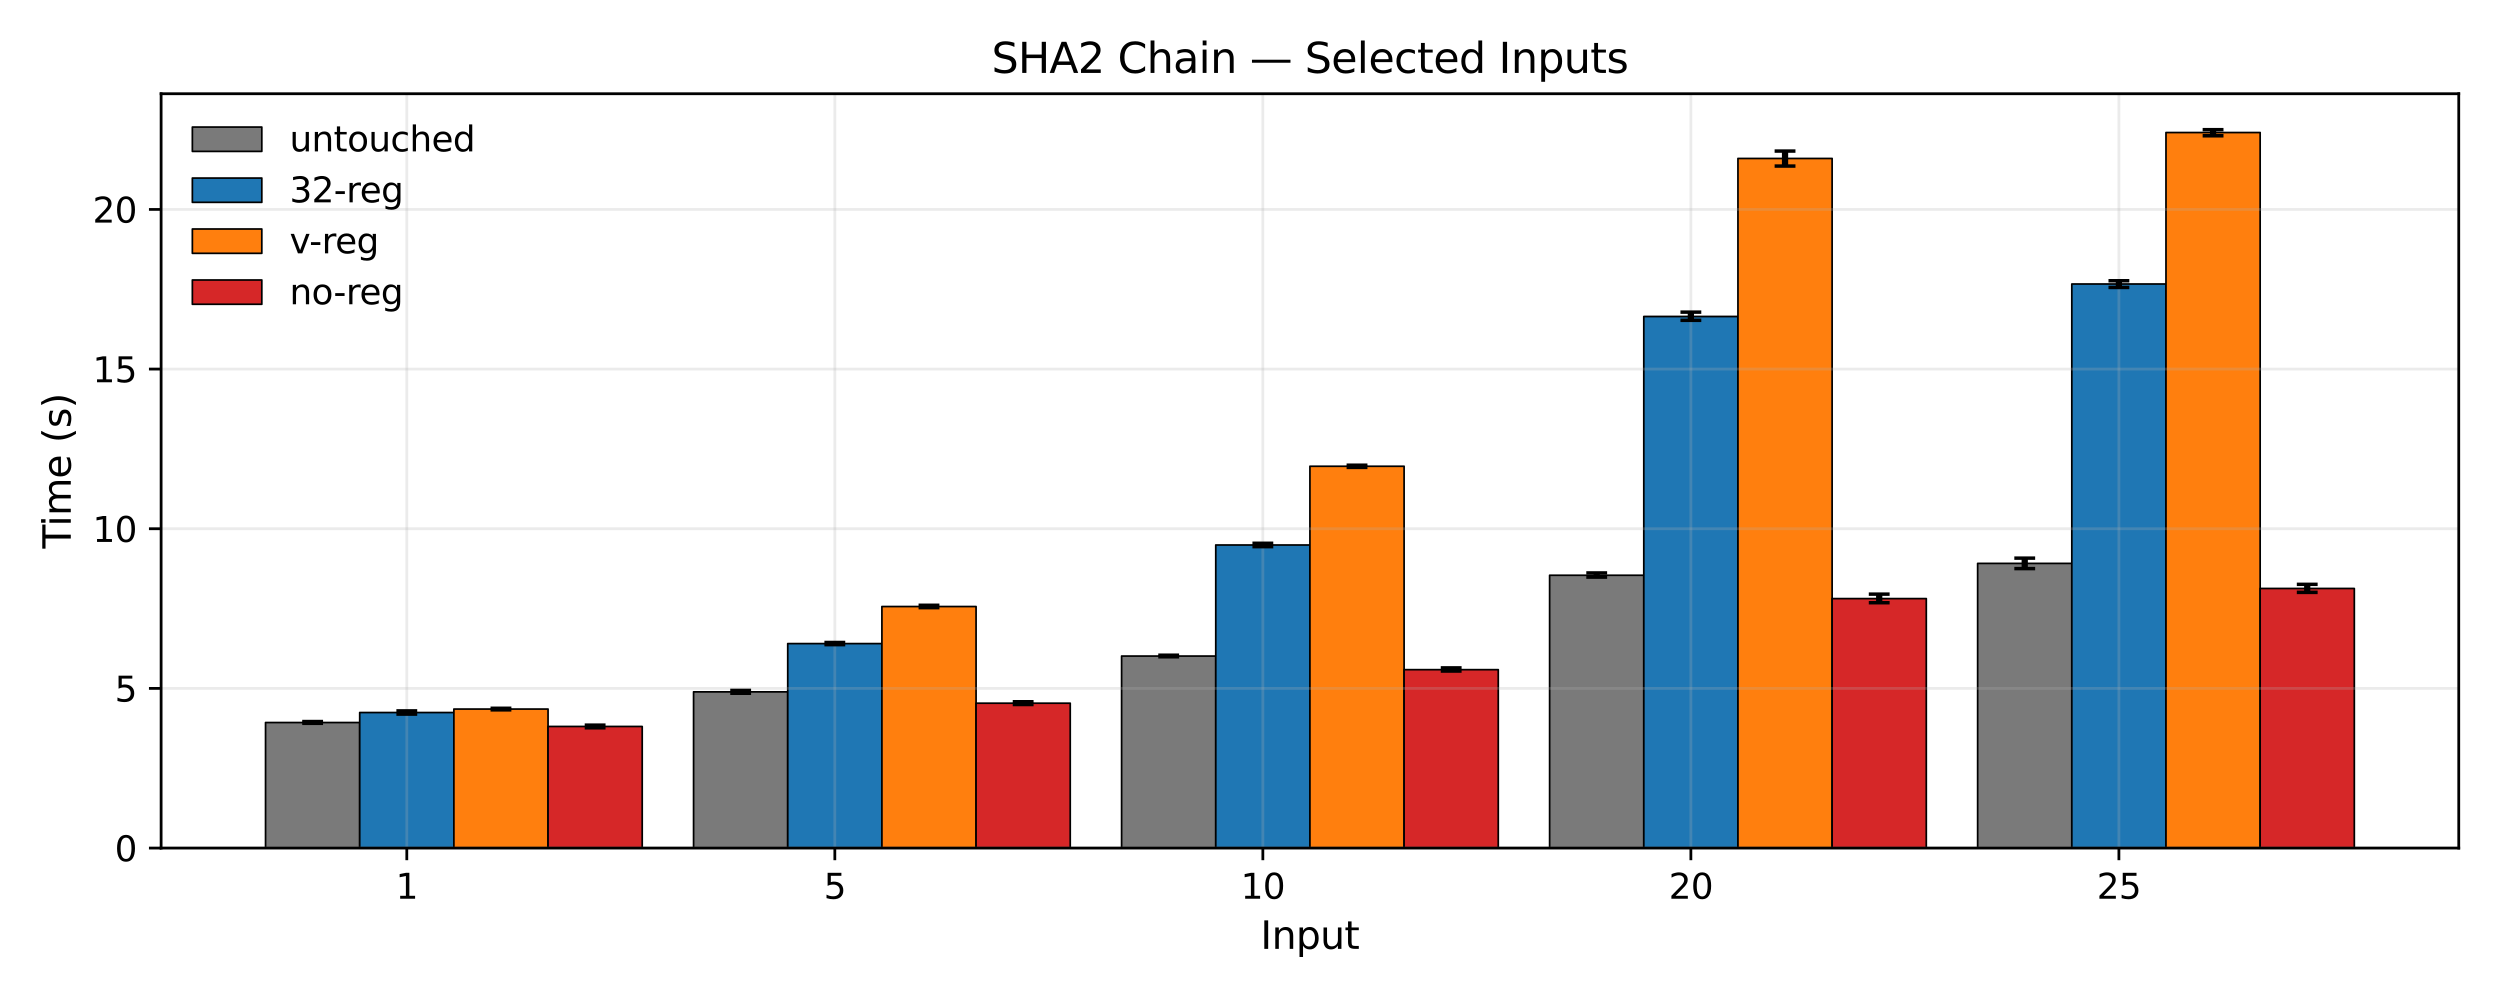 <?xml version="1.0" encoding="utf-8" standalone="no"?>
<!DOCTYPE svg PUBLIC "-//W3C//DTD SVG 1.1//EN"
  "http://www.w3.org/Graphics/SVG/1.1/DTD/svg11.dtd">
<svg xmlns:xlink="http://www.w3.org/1999/xlink" width="720pt" height="288pt" viewBox="0 0 720 288" xmlns="http://www.w3.org/2000/svg" version="1.1">
 <defs>
  <style type="text/css">*{stroke-linejoin: round; stroke-linecap: butt}</style>
 </defs>
 <g id="figure_1">
  <g id="patch_1">
   <path d="M 0 288 
L 720 288 
L 720 0 
L 0 0 
z
" style="fill: #ffffff"/>
  </g>
  <g id="axes_1">
   <g id="patch_2">
    <path d="M 46.4 244.24 
L 708.12 244.24 
L 708.12 27 
L 46.4 27 
z
" style="fill: #ffffff"/>
   </g>
   <g id="patch_3">
    <path d="M 76.478 244.24 
L 103.598 244.24 
L 103.598 208.086 
L 76.478 208.086 
z
" clip-path="url(#pebd1470d62)" style="fill: #7a7a7a; stroke: #000000; stroke-width: 0.5; stroke-linejoin: miter"/>
   </g>
   <g id="patch_4">
    <path d="M 199.749 244.24 
L 226.869 244.24 
L 226.869 199.251 
L 199.749 199.251 
z
" clip-path="url(#pebd1470d62)" style="fill: #7a7a7a; stroke: #000000; stroke-width: 0.5; stroke-linejoin: miter"/>
   </g>
   <g id="patch_5">
    <path d="M 323.021 244.24 
L 350.14 244.24 
L 350.14 188.938 
L 323.021 188.938 
z
" clip-path="url(#pebd1470d62)" style="fill: #7a7a7a; stroke: #000000; stroke-width: 0.5; stroke-linejoin: miter"/>
   </g>
   <g id="patch_6">
    <path d="M 446.292 244.24 
L 473.412 244.24 
L 473.412 165.674 
L 446.292 165.674 
z
" clip-path="url(#pebd1470d62)" style="fill: #7a7a7a; stroke: #000000; stroke-width: 0.5; stroke-linejoin: miter"/>
   </g>
   <g id="patch_7">
    <path d="M 569.563 244.24 
L 596.683 244.24 
L 596.683 162.264 
L 569.563 162.264 
z
" clip-path="url(#pebd1470d62)" style="fill: #7a7a7a; stroke: #000000; stroke-width: 0.5; stroke-linejoin: miter"/>
   </g>
   <g id="patch_8">
    <path d="M 103.598 244.24 
L 130.718 244.24 
L 130.718 205.201 
L 103.598 205.201 
z
" clip-path="url(#pebd1470d62)" style="fill: #1f77b4; stroke: #000000; stroke-width: 0.5; stroke-linejoin: miter"/>
   </g>
   <g id="patch_9">
    <path d="M 226.869 244.24 
L 253.989 244.24 
L 253.989 185.357 
L 226.869 185.357 
z
" clip-path="url(#pebd1470d62)" style="fill: #1f77b4; stroke: #000000; stroke-width: 0.5; stroke-linejoin: miter"/>
   </g>
   <g id="patch_10">
    <path d="M 350.14 244.24 
L 377.26 244.24 
L 377.26 156.951 
L 350.14 156.951 
z
" clip-path="url(#pebd1470d62)" style="fill: #1f77b4; stroke: #000000; stroke-width: 0.5; stroke-linejoin: miter"/>
   </g>
   <g id="patch_11">
    <path d="M 473.412 244.24 
L 500.531 244.24 
L 500.531 91.152 
L 473.412 91.152 
z
" clip-path="url(#pebd1470d62)" style="fill: #1f77b4; stroke: #000000; stroke-width: 0.5; stroke-linejoin: miter"/>
   </g>
   <g id="patch_12">
    <path d="M 596.683 244.24 
L 623.802 244.24 
L 623.802 81.799 
L 596.683 81.799 
z
" clip-path="url(#pebd1470d62)" style="fill: #1f77b4; stroke: #000000; stroke-width: 0.5; stroke-linejoin: miter"/>
   </g>
   <g id="patch_13">
    <path d="M 130.718 244.24 
L 157.837 244.24 
L 157.837 204.208 
L 130.718 204.208 
z
" clip-path="url(#pebd1470d62)" style="fill: #ff7f0e; stroke: #000000; stroke-width: 0.5; stroke-linejoin: miter"/>
   </g>
   <g id="patch_14">
    <path d="M 253.989 244.24 
L 281.108 244.24 
L 281.108 174.682 
L 253.989 174.682 
z
" clip-path="url(#pebd1470d62)" style="fill: #ff7f0e; stroke: #000000; stroke-width: 0.5; stroke-linejoin: miter"/>
   </g>
   <g id="patch_15">
    <path d="M 377.26 244.24 
L 404.38 244.24 
L 404.38 134.281 
L 377.26 134.281 
z
" clip-path="url(#pebd1470d62)" style="fill: #ff7f0e; stroke: #000000; stroke-width: 0.5; stroke-linejoin: miter"/>
   </g>
   <g id="patch_16">
    <path d="M 500.531 244.24 
L 527.651 244.24 
L 527.651 45.631 
L 500.531 45.631 
z
" clip-path="url(#pebd1470d62)" style="fill: #ff7f0e; stroke: #000000; stroke-width: 0.5; stroke-linejoin: miter"/>
   </g>
   <g id="patch_17">
    <path d="M 623.802 244.24 
L 650.922 244.24 
L 650.922 38.163 
L 623.802 38.163 
z
" clip-path="url(#pebd1470d62)" style="fill: #ff7f0e; stroke: #000000; stroke-width: 0.5; stroke-linejoin: miter"/>
   </g>
   <g id="patch_18">
    <path d="M 157.837 244.24 
L 184.957 244.24 
L 184.957 209.229 
L 157.837 209.229 
z
" clip-path="url(#pebd1470d62)" style="fill: #d62728; stroke: #000000; stroke-width: 0.5; stroke-linejoin: miter"/>
   </g>
   <g id="patch_19">
    <path d="M 281.108 244.24 
L 308.228 244.24 
L 308.228 202.525 
L 281.108 202.525 
z
" clip-path="url(#pebd1470d62)" style="fill: #d62728; stroke: #000000; stroke-width: 0.5; stroke-linejoin: miter"/>
   </g>
   <g id="patch_20">
    <path d="M 404.38 244.24 
L 431.499 244.24 
L 431.499 192.858 
L 404.38 192.858 
z
" clip-path="url(#pebd1470d62)" style="fill: #d62728; stroke: #000000; stroke-width: 0.5; stroke-linejoin: miter"/>
   </g>
   <g id="patch_21">
    <path d="M 527.651 244.24 
L 554.771 244.24 
L 554.771 172.395 
L 527.651 172.395 
z
" clip-path="url(#pebd1470d62)" style="fill: #d62728; stroke: #000000; stroke-width: 0.5; stroke-linejoin: miter"/>
   </g>
   <g id="patch_22">
    <path d="M 650.922 244.24 
L 678.042 244.24 
L 678.042 169.483 
L 650.922 169.483 
z
" clip-path="url(#pebd1470d62)" style="fill: #d62728; stroke: #000000; stroke-width: 0.5; stroke-linejoin: miter"/>
   </g>
   <g id="matplotlib.axis_1">
    <g id="xtick_1">
     <g id="line2d_1">
      <path d="M 117.158 244.24 
L 117.158 27 
" clip-path="url(#pebd1470d62)" style="fill: none; stroke: #b0b0b0; stroke-opacity: 0.25; stroke-width: 0.8; stroke-linecap: square"/>
     </g>
     <g id="line2d_2">
      <defs>
       <path id="m6c3b18a6c0" d="M 0 0 
L 0 3.5 
" style="stroke: #000000; stroke-width: 0.8"/>
      </defs>
      <g>
       <use xlink:href="#m6c3b18a6c0" x="117.158" y="244.24" style="stroke: #000000; stroke-width: 0.8"/>
      </g>
     </g>
     <g id="text_1">
      <!-- 1 -->
      <g transform="translate(113.976 258.838) scale(0.1 -0.1)">
       <defs>
        <path id="DejaVuSans-31" d="M 794 531 
L 1825 531 
L 1825 4091 
L 703 3866 
L 703 4441 
L 1819 4666 
L 2450 4666 
L 2450 531 
L 3481 531 
L 3481 0 
L 794 0 
L 794 531 
z
" transform="scale(0.016)"/>
       </defs>
       <use xlink:href="#DejaVuSans-31"/>
      </g>
     </g>
    </g>
    <g id="xtick_2">
     <g id="line2d_3">
      <path d="M 240.429 244.24 
L 240.429 27 
" clip-path="url(#pebd1470d62)" style="fill: none; stroke: #b0b0b0; stroke-opacity: 0.25; stroke-width: 0.8; stroke-linecap: square"/>
     </g>
     <g id="line2d_4">
      <g>
       <use xlink:href="#m6c3b18a6c0" x="240.429" y="244.24" style="stroke: #000000; stroke-width: 0.8"/>
      </g>
     </g>
     <g id="text_2">
      <!-- 5 -->
      <g transform="translate(237.248 258.838) scale(0.1 -0.1)">
       <defs>
        <path id="DejaVuSans-35" d="M 691 4666 
L 3169 4666 
L 3169 4134 
L 1269 4134 
L 1269 2991 
Q 1406 3038 1543 3061 
Q 1681 3084 1819 3084 
Q 2600 3084 3056 2656 
Q 3513 2228 3513 1497 
Q 3513 744 3044 326 
Q 2575 -91 1722 -91 
Q 1428 -91 1123 -41 
Q 819 9 494 109 
L 494 744 
Q 775 591 1075 516 
Q 1375 441 1709 441 
Q 2250 441 2565 725 
Q 2881 1009 2881 1497 
Q 2881 1984 2565 2268 
Q 2250 2553 1709 2553 
Q 1456 2553 1204 2497 
Q 953 2441 691 2322 
L 691 4666 
z
" transform="scale(0.016)"/>
       </defs>
       <use xlink:href="#DejaVuSans-35"/>
      </g>
     </g>
    </g>
    <g id="xtick_3">
     <g id="line2d_5">
      <path d="M 363.7 244.24 
L 363.7 27 
" clip-path="url(#pebd1470d62)" style="fill: none; stroke: #b0b0b0; stroke-opacity: 0.25; stroke-width: 0.8; stroke-linecap: square"/>
     </g>
     <g id="line2d_6">
      <g>
       <use xlink:href="#m6c3b18a6c0" x="363.7" y="244.24" style="stroke: #000000; stroke-width: 0.8"/>
      </g>
     </g>
     <g id="text_3">
      <!-- 10 -->
      <g transform="translate(357.338 258.838) scale(0.1 -0.1)">
       <defs>
        <path id="DejaVuSans-30" d="M 2034 4250 
Q 1547 4250 1301 3770 
Q 1056 3291 1056 2328 
Q 1056 1369 1301 889 
Q 1547 409 2034 409 
Q 2525 409 2770 889 
Q 3016 1369 3016 2328 
Q 3016 3291 2770 3770 
Q 2525 4250 2034 4250 
z
M 2034 4750 
Q 2819 4750 3233 4129 
Q 3647 3509 3647 2328 
Q 3647 1150 3233 529 
Q 2819 -91 2034 -91 
Q 1250 -91 836 529 
Q 422 1150 422 2328 
Q 422 3509 836 4129 
Q 1250 4750 2034 4750 
z
" transform="scale(0.016)"/>
       </defs>
       <use xlink:href="#DejaVuSans-31"/>
       <use xlink:href="#DejaVuSans-30" transform="translate(63.623 0)"/>
      </g>
     </g>
    </g>
    <g id="xtick_4">
     <g id="line2d_7">
      <path d="M 486.971 244.24 
L 486.971 27 
" clip-path="url(#pebd1470d62)" style="fill: none; stroke: #b0b0b0; stroke-opacity: 0.25; stroke-width: 0.8; stroke-linecap: square"/>
     </g>
     <g id="line2d_8">
      <g>
       <use xlink:href="#m6c3b18a6c0" x="486.971" y="244.24" style="stroke: #000000; stroke-width: 0.8"/>
      </g>
     </g>
     <g id="text_4">
      <!-- 20 -->
      <g transform="translate(480.609 258.838) scale(0.1 -0.1)">
       <defs>
        <path id="DejaVuSans-32" d="M 1228 531 
L 3431 531 
L 3431 0 
L 469 0 
L 469 531 
Q 828 903 1448 1529 
Q 2069 2156 2228 2338 
Q 2531 2678 2651 2914 
Q 2772 3150 2772 3378 
Q 2772 3750 2511 3984 
Q 2250 4219 1831 4219 
Q 1534 4219 1204 4116 
Q 875 4013 500 3803 
L 500 4441 
Q 881 4594 1212 4672 
Q 1544 4750 1819 4750 
Q 2544 4750 2975 4387 
Q 3406 4025 3406 3419 
Q 3406 3131 3298 2873 
Q 3191 2616 2906 2266 
Q 2828 2175 2409 1742 
Q 1991 1309 1228 531 
z
" transform="scale(0.016)"/>
       </defs>
       <use xlink:href="#DejaVuSans-32"/>
       <use xlink:href="#DejaVuSans-30" transform="translate(63.623 0)"/>
      </g>
     </g>
    </g>
    <g id="xtick_5">
     <g id="line2d_9">
      <path d="M 610.243 244.24 
L 610.243 27 
" clip-path="url(#pebd1470d62)" style="fill: none; stroke: #b0b0b0; stroke-opacity: 0.25; stroke-width: 0.8; stroke-linecap: square"/>
     </g>
     <g id="line2d_10">
      <g>
       <use xlink:href="#m6c3b18a6c0" x="610.243" y="244.24" style="stroke: #000000; stroke-width: 0.8"/>
      </g>
     </g>
     <g id="text_5">
      <!-- 25 -->
      <g transform="translate(603.88 258.838) scale(0.1 -0.1)">
       <use xlink:href="#DejaVuSans-32"/>
       <use xlink:href="#DejaVuSans-35" transform="translate(63.623 0)"/>
      </g>
     </g>
    </g>
    <g id="text_6">
     <!-- Input -->
     <g transform="translate(363.018 273.276) scale(0.11 -0.11)">
      <defs>
       <path id="DejaVuSans-49" d="M 628 4666 
L 1259 4666 
L 1259 0 
L 628 0 
L 628 4666 
z
" transform="scale(0.016)"/>
       <path id="DejaVuSans-6e" d="M 3513 2113 
L 3513 0 
L 2938 0 
L 2938 2094 
Q 2938 2591 2744 2837 
Q 2550 3084 2163 3084 
Q 1697 3084 1428 2787 
Q 1159 2491 1159 1978 
L 1159 0 
L 581 0 
L 581 3500 
L 1159 3500 
L 1159 2956 
Q 1366 3272 1645 3428 
Q 1925 3584 2291 3584 
Q 2894 3584 3203 3211 
Q 3513 2838 3513 2113 
z
" transform="scale(0.016)"/>
       <path id="DejaVuSans-70" d="M 1159 525 
L 1159 -1331 
L 581 -1331 
L 581 3500 
L 1159 3500 
L 1159 2969 
Q 1341 3281 1617 3432 
Q 1894 3584 2278 3584 
Q 2916 3584 3314 3078 
Q 3713 2572 3713 1747 
Q 3713 922 3314 415 
Q 2916 -91 2278 -91 
Q 1894 -91 1617 61 
Q 1341 213 1159 525 
z
M 3116 1747 
Q 3116 2381 2855 2742 
Q 2594 3103 2138 3103 
Q 1681 3103 1420 2742 
Q 1159 2381 1159 1747 
Q 1159 1113 1420 752 
Q 1681 391 2138 391 
Q 2594 391 2855 752 
Q 3116 1113 3116 1747 
z
" transform="scale(0.016)"/>
       <path id="DejaVuSans-75" d="M 544 1381 
L 544 3500 
L 1119 3500 
L 1119 1403 
Q 1119 906 1312 657 
Q 1506 409 1894 409 
Q 2359 409 2629 706 
Q 2900 1003 2900 1516 
L 2900 3500 
L 3475 3500 
L 3475 0 
L 2900 0 
L 2900 538 
Q 2691 219 2414 64 
Q 2138 -91 1772 -91 
Q 1169 -91 856 284 
Q 544 659 544 1381 
z
M 1991 3584 
L 1991 3584 
z
" transform="scale(0.016)"/>
       <path id="DejaVuSans-74" d="M 1172 4494 
L 1172 3500 
L 2356 3500 
L 2356 3053 
L 1172 3053 
L 1172 1153 
Q 1172 725 1289 603 
Q 1406 481 1766 481 
L 2356 481 
L 2356 0 
L 1766 0 
Q 1100 0 847 248 
Q 594 497 594 1153 
L 594 3053 
L 172 3053 
L 172 3500 
L 594 3500 
L 594 4494 
L 1172 4494 
z
" transform="scale(0.016)"/>
      </defs>
      <use xlink:href="#DejaVuSans-49"/>
      <use xlink:href="#DejaVuSans-6e" transform="translate(29.492 0)"/>
      <use xlink:href="#DejaVuSans-70" transform="translate(92.871 0)"/>
      <use xlink:href="#DejaVuSans-75" transform="translate(156.348 0)"/>
      <use xlink:href="#DejaVuSans-74" transform="translate(219.727 0)"/>
     </g>
    </g>
   </g>
   <g id="matplotlib.axis_2">
    <g id="ytick_1">
     <g id="line2d_11">
      <path d="M 46.4 244.24 
L 708.12 244.24 
" clip-path="url(#pebd1470d62)" style="fill: none; stroke: #b0b0b0; stroke-opacity: 0.25; stroke-width: 0.8; stroke-linecap: square"/>
     </g>
     <g id="line2d_12">
      <defs>
       <path id="m3008a13fb3" d="M 0 0 
L -3.5 0 
" style="stroke: #000000; stroke-width: 0.8"/>
      </defs>
      <g>
       <use xlink:href="#m3008a13fb3" x="46.4" y="244.24" style="stroke: #000000; stroke-width: 0.8"/>
      </g>
     </g>
     <g id="text_7">
      <!-- 0 -->
      <g transform="translate(33.038 248.039) scale(0.1 -0.1)">
       <use xlink:href="#DejaVuSans-30"/>
      </g>
     </g>
    </g>
    <g id="ytick_2">
     <g id="line2d_13">
      <path d="M 46.4 198.259 
L 708.12 198.259 
" clip-path="url(#pebd1470d62)" style="fill: none; stroke: #b0b0b0; stroke-opacity: 0.25; stroke-width: 0.8; stroke-linecap: square"/>
     </g>
     <g id="line2d_14">
      <g>
       <use xlink:href="#m3008a13fb3" x="46.4" y="198.259" style="stroke: #000000; stroke-width: 0.8"/>
      </g>
     </g>
     <g id="text_8">
      <!-- 5 -->
      <g transform="translate(33.038 202.058) scale(0.1 -0.1)">
       <use xlink:href="#DejaVuSans-35"/>
      </g>
     </g>
    </g>
    <g id="ytick_3">
     <g id="line2d_15">
      <path d="M 46.4 152.278 
L 708.12 152.278 
" clip-path="url(#pebd1470d62)" style="fill: none; stroke: #b0b0b0; stroke-opacity: 0.25; stroke-width: 0.8; stroke-linecap: square"/>
     </g>
     <g id="line2d_16">
      <g>
       <use xlink:href="#m3008a13fb3" x="46.4" y="152.278" style="stroke: #000000; stroke-width: 0.8"/>
      </g>
     </g>
     <g id="text_9">
      <!-- 10 -->
      <g transform="translate(26.675 156.078) scale(0.1 -0.1)">
       <use xlink:href="#DejaVuSans-31"/>
       <use xlink:href="#DejaVuSans-30" transform="translate(63.623 0)"/>
      </g>
     </g>
    </g>
    <g id="ytick_4">
     <g id="line2d_17">
      <path d="M 46.4 106.298 
L 708.12 106.298 
" clip-path="url(#pebd1470d62)" style="fill: none; stroke: #b0b0b0; stroke-opacity: 0.25; stroke-width: 0.8; stroke-linecap: square"/>
     </g>
     <g id="line2d_18">
      <g>
       <use xlink:href="#m3008a13fb3" x="46.4" y="106.298" style="stroke: #000000; stroke-width: 0.8"/>
      </g>
     </g>
     <g id="text_10">
      <!-- 15 -->
      <g transform="translate(26.675 110.097) scale(0.1 -0.1)">
       <use xlink:href="#DejaVuSans-31"/>
       <use xlink:href="#DejaVuSans-35" transform="translate(63.623 0)"/>
      </g>
     </g>
    </g>
    <g id="ytick_5">
     <g id="line2d_19">
      <path d="M 46.4 60.317 
L 708.12 60.317 
" clip-path="url(#pebd1470d62)" style="fill: none; stroke: #b0b0b0; stroke-opacity: 0.25; stroke-width: 0.8; stroke-linecap: square"/>
     </g>
     <g id="line2d_20">
      <g>
       <use xlink:href="#m3008a13fb3" x="46.4" y="60.317" style="stroke: #000000; stroke-width: 0.8"/>
      </g>
     </g>
     <g id="text_11">
      <!-- 20 -->
      <g transform="translate(26.675 64.116) scale(0.1 -0.1)">
       <use xlink:href="#DejaVuSans-32"/>
       <use xlink:href="#DejaVuSans-30" transform="translate(63.623 0)"/>
      </g>
     </g>
    </g>
    <g id="text_12">
     <!-- Time (s) -->
     <g transform="translate(20.387 157.982) rotate(-90) scale(0.11 -0.11)">
      <defs>
       <path id="DejaVuSans-54" d="M -19 4666 
L 3928 4666 
L 3928 4134 
L 2272 4134 
L 2272 0 
L 1638 0 
L 1638 4134 
L -19 4134 
L -19 4666 
z
" transform="scale(0.016)"/>
       <path id="DejaVuSans-69" d="M 603 3500 
L 1178 3500 
L 1178 0 
L 603 0 
L 603 3500 
z
M 603 4863 
L 1178 4863 
L 1178 4134 
L 603 4134 
L 603 4863 
z
" transform="scale(0.016)"/>
       <path id="DejaVuSans-6d" d="M 3328 2828 
Q 3544 3216 3844 3400 
Q 4144 3584 4550 3584 
Q 5097 3584 5394 3201 
Q 5691 2819 5691 2113 
L 5691 0 
L 5113 0 
L 5113 2094 
Q 5113 2597 4934 2840 
Q 4756 3084 4391 3084 
Q 3944 3084 3684 2787 
Q 3425 2491 3425 1978 
L 3425 0 
L 2847 0 
L 2847 2094 
Q 2847 2600 2669 2842 
Q 2491 3084 2119 3084 
Q 1678 3084 1418 2786 
Q 1159 2488 1159 1978 
L 1159 0 
L 581 0 
L 581 3500 
L 1159 3500 
L 1159 2956 
Q 1356 3278 1631 3431 
Q 1906 3584 2284 3584 
Q 2666 3584 2933 3390 
Q 3200 3197 3328 2828 
z
" transform="scale(0.016)"/>
       <path id="DejaVuSans-65" d="M 3597 1894 
L 3597 1613 
L 953 1613 
Q 991 1019 1311 708 
Q 1631 397 2203 397 
Q 2534 397 2845 478 
Q 3156 559 3463 722 
L 3463 178 
Q 3153 47 2828 -22 
Q 2503 -91 2169 -91 
Q 1331 -91 842 396 
Q 353 884 353 1716 
Q 353 2575 817 3079 
Q 1281 3584 2069 3584 
Q 2775 3584 3186 3129 
Q 3597 2675 3597 1894 
z
M 3022 2063 
Q 3016 2534 2758 2815 
Q 2500 3097 2075 3097 
Q 1594 3097 1305 2825 
Q 1016 2553 972 2059 
L 3022 2063 
z
" transform="scale(0.016)"/>
       <path id="DejaVuSans-20" transform="scale(0.016)"/>
       <path id="DejaVuSans-28" d="M 1984 4856 
Q 1566 4138 1362 3434 
Q 1159 2731 1159 2009 
Q 1159 1288 1364 580 
Q 1569 -128 1984 -844 
L 1484 -844 
Q 1016 -109 783 600 
Q 550 1309 550 2009 
Q 550 2706 781 3412 
Q 1013 4119 1484 4856 
L 1984 4856 
z
" transform="scale(0.016)"/>
       <path id="DejaVuSans-73" d="M 2834 3397 
L 2834 2853 
Q 2591 2978 2328 3040 
Q 2066 3103 1784 3103 
Q 1356 3103 1142 2972 
Q 928 2841 928 2578 
Q 928 2378 1081 2264 
Q 1234 2150 1697 2047 
L 1894 2003 
Q 2506 1872 2764 1633 
Q 3022 1394 3022 966 
Q 3022 478 2636 193 
Q 2250 -91 1575 -91 
Q 1294 -91 989 -36 
Q 684 19 347 128 
L 347 722 
Q 666 556 975 473 
Q 1284 391 1588 391 
Q 1994 391 2212 530 
Q 2431 669 2431 922 
Q 2431 1156 2273 1281 
Q 2116 1406 1581 1522 
L 1381 1569 
Q 847 1681 609 1914 
Q 372 2147 372 2553 
Q 372 3047 722 3315 
Q 1072 3584 1716 3584 
Q 2034 3584 2315 3537 
Q 2597 3491 2834 3397 
z
" transform="scale(0.016)"/>
       <path id="DejaVuSans-29" d="M 513 4856 
L 1013 4856 
Q 1481 4119 1714 3412 
Q 1947 2706 1947 2009 
Q 1947 1309 1714 600 
Q 1481 -109 1013 -844 
L 513 -844 
Q 928 -128 1133 580 
Q 1338 1288 1338 2009 
Q 1338 2731 1133 3434 
Q 928 4138 513 4856 
z
" transform="scale(0.016)"/>
      </defs>
      <use xlink:href="#DejaVuSans-54"/>
      <use xlink:href="#DejaVuSans-69" transform="translate(57.959 0)"/>
      <use xlink:href="#DejaVuSans-6d" transform="translate(85.742 0)"/>
      <use xlink:href="#DejaVuSans-65" transform="translate(183.154 0)"/>
      <use xlink:href="#DejaVuSans-20" transform="translate(244.678 0)"/>
      <use xlink:href="#DejaVuSans-28" transform="translate(276.465 0)"/>
      <use xlink:href="#DejaVuSans-73" transform="translate(315.479 0)"/>
      <use xlink:href="#DejaVuSans-29" transform="translate(367.578 0)"/>
     </g>
    </g>
   </g>
   <g id="LineCollection_1">
    <path d="M 90.038 208.322 
L 90.038 207.793 
" clip-path="url(#pebd1470d62)" style="fill: none; stroke: #000000; stroke-width: 1.8"/>
    <path d="M 213.309 199.665 
L 213.309 198.835 
" clip-path="url(#pebd1470d62)" style="fill: none; stroke: #000000; stroke-width: 1.8"/>
    <path d="M 336.58 189.153 
L 336.58 188.703 
" clip-path="url(#pebd1470d62)" style="fill: none; stroke: #000000; stroke-width: 1.8"/>
    <path d="M 459.852 166.218 
L 459.852 164.999 
" clip-path="url(#pebd1470d62)" style="fill: none; stroke: #000000; stroke-width: 1.8"/>
    <path d="M 583.123 163.753 
L 583.123 160.741 
" clip-path="url(#pebd1470d62)" style="fill: none; stroke: #000000; stroke-width: 1.8"/>
   </g>
   <g id="line2d_21">
    <defs>
     <path id="m132e1c70cd" d="M 3 0 
L -3 -0 
" style="stroke: #000000"/>
    </defs>
    <g clip-path="url(#pebd1470d62)">
     <use xlink:href="#m132e1c70cd" x="90.038" y="208.322" style="stroke: #000000"/>
     <use xlink:href="#m132e1c70cd" x="213.309" y="199.665" style="stroke: #000000"/>
     <use xlink:href="#m132e1c70cd" x="336.58" y="189.153" style="stroke: #000000"/>
     <use xlink:href="#m132e1c70cd" x="459.852" y="166.218" style="stroke: #000000"/>
     <use xlink:href="#m132e1c70cd" x="583.123" y="163.753" style="stroke: #000000"/>
    </g>
   </g>
   <g id="line2d_22">
    <g clip-path="url(#pebd1470d62)">
     <use xlink:href="#m132e1c70cd" x="90.038" y="207.793" style="stroke: #000000"/>
     <use xlink:href="#m132e1c70cd" x="213.309" y="198.835" style="stroke: #000000"/>
     <use xlink:href="#m132e1c70cd" x="336.58" y="188.703" style="stroke: #000000"/>
     <use xlink:href="#m132e1c70cd" x="459.852" y="164.999" style="stroke: #000000"/>
     <use xlink:href="#m132e1c70cd" x="583.123" y="160.741" style="stroke: #000000"/>
    </g>
   </g>
   <g id="LineCollection_2">
    <path d="M 117.158 205.675 
L 117.158 204.725 
" clip-path="url(#pebd1470d62)" style="fill: none; stroke: #000000; stroke-width: 1.8"/>
    <path d="M 240.429 185.663 
L 240.429 185.031 
" clip-path="url(#pebd1470d62)" style="fill: none; stroke: #000000; stroke-width: 1.8"/>
    <path d="M 363.7 157.439 
L 363.7 156.461 
" clip-path="url(#pebd1470d62)" style="fill: none; stroke: #000000; stroke-width: 1.8"/>
    <path d="M 486.971 92.264 
L 486.971 89.901 
" clip-path="url(#pebd1470d62)" style="fill: none; stroke: #000000; stroke-width: 1.8"/>
    <path d="M 610.243 82.783 
L 610.243 80.843 
" clip-path="url(#pebd1470d62)" style="fill: none; stroke: #000000; stroke-width: 1.8"/>
   </g>
   <g id="line2d_23">
    <g clip-path="url(#pebd1470d62)">
     <use xlink:href="#m132e1c70cd" x="117.158" y="205.675" style="stroke: #000000"/>
     <use xlink:href="#m132e1c70cd" x="240.429" y="185.663" style="stroke: #000000"/>
     <use xlink:href="#m132e1c70cd" x="363.7" y="157.439" style="stroke: #000000"/>
     <use xlink:href="#m132e1c70cd" x="486.971" y="92.264" style="stroke: #000000"/>
     <use xlink:href="#m132e1c70cd" x="610.243" y="82.783" style="stroke: #000000"/>
    </g>
   </g>
   <g id="line2d_24">
    <g clip-path="url(#pebd1470d62)">
     <use xlink:href="#m132e1c70cd" x="117.158" y="204.725" style="stroke: #000000"/>
     <use xlink:href="#m132e1c70cd" x="240.429" y="185.031" style="stroke: #000000"/>
     <use xlink:href="#m132e1c70cd" x="363.7" y="156.461" style="stroke: #000000"/>
     <use xlink:href="#m132e1c70cd" x="486.971" y="89.901" style="stroke: #000000"/>
     <use xlink:href="#m132e1c70cd" x="610.243" y="80.843" style="stroke: #000000"/>
    </g>
   </g>
   <g id="LineCollection_3">
    <path d="M 144.277 204.433 
L 144.277 203.987 
" clip-path="url(#pebd1470d62)" style="fill: none; stroke: #000000; stroke-width: 1.8"/>
    <path d="M 267.549 175.002 
L 267.549 174.326 
" clip-path="url(#pebd1470d62)" style="fill: none; stroke: #000000; stroke-width: 1.8"/>
    <path d="M 390.82 134.613 
L 390.82 133.969 
" clip-path="url(#pebd1470d62)" style="fill: none; stroke: #000000; stroke-width: 1.8"/>
    <path d="M 514.091 47.819 
L 514.091 43.515 
" clip-path="url(#pebd1470d62)" style="fill: none; stroke: #000000; stroke-width: 1.8"/>
    <path d="M 637.362 39.101 
L 637.362 37.345 
" clip-path="url(#pebd1470d62)" style="fill: none; stroke: #000000; stroke-width: 1.8"/>
   </g>
   <g id="line2d_25">
    <g clip-path="url(#pebd1470d62)">
     <use xlink:href="#m132e1c70cd" x="144.277" y="204.433" style="stroke: #000000"/>
     <use xlink:href="#m132e1c70cd" x="267.549" y="175.002" style="stroke: #000000"/>
     <use xlink:href="#m132e1c70cd" x="390.82" y="134.613" style="stroke: #000000"/>
     <use xlink:href="#m132e1c70cd" x="514.091" y="47.819" style="stroke: #000000"/>
     <use xlink:href="#m132e1c70cd" x="637.362" y="39.101" style="stroke: #000000"/>
    </g>
   </g>
   <g id="line2d_26">
    <g clip-path="url(#pebd1470d62)">
     <use xlink:href="#m132e1c70cd" x="144.277" y="203.987" style="stroke: #000000"/>
     <use xlink:href="#m132e1c70cd" x="267.549" y="174.326" style="stroke: #000000"/>
     <use xlink:href="#m132e1c70cd" x="390.82" y="133.969" style="stroke: #000000"/>
     <use xlink:href="#m132e1c70cd" x="514.091" y="43.515" style="stroke: #000000"/>
     <use xlink:href="#m132e1c70cd" x="637.362" y="37.345" style="stroke: #000000"/>
    </g>
   </g>
   <g id="LineCollection_4">
    <path d="M 171.397 209.602 
L 171.397 208.842 
" clip-path="url(#pebd1470d62)" style="fill: none; stroke: #000000; stroke-width: 1.8"/>
    <path d="M 294.668 202.905 
L 294.668 202.098 
" clip-path="url(#pebd1470d62)" style="fill: none; stroke: #000000; stroke-width: 1.8"/>
    <path d="M 417.94 193.276 
L 417.94 192.355 
" clip-path="url(#pebd1470d62)" style="fill: none; stroke: #000000; stroke-width: 1.8"/>
    <path d="M 541.211 173.579 
L 541.211 171.119 
" clip-path="url(#pebd1470d62)" style="fill: none; stroke: #000000; stroke-width: 1.8"/>
    <path d="M 664.482 170.602 
L 664.482 168.291 
" clip-path="url(#pebd1470d62)" style="fill: none; stroke: #000000; stroke-width: 1.8"/>
   </g>
   <g id="line2d_27">
    <g clip-path="url(#pebd1470d62)">
     <use xlink:href="#m132e1c70cd" x="171.397" y="209.602" style="stroke: #000000"/>
     <use xlink:href="#m132e1c70cd" x="294.668" y="202.905" style="stroke: #000000"/>
     <use xlink:href="#m132e1c70cd" x="417.94" y="193.276" style="stroke: #000000"/>
     <use xlink:href="#m132e1c70cd" x="541.211" y="173.579" style="stroke: #000000"/>
     <use xlink:href="#m132e1c70cd" x="664.482" y="170.602" style="stroke: #000000"/>
    </g>
   </g>
   <g id="line2d_28">
    <g clip-path="url(#pebd1470d62)">
     <use xlink:href="#m132e1c70cd" x="171.397" y="208.842" style="stroke: #000000"/>
     <use xlink:href="#m132e1c70cd" x="294.668" y="202.098" style="stroke: #000000"/>
     <use xlink:href="#m132e1c70cd" x="417.94" y="192.355" style="stroke: #000000"/>
     <use xlink:href="#m132e1c70cd" x="541.211" y="171.119" style="stroke: #000000"/>
     <use xlink:href="#m132e1c70cd" x="664.482" y="168.291" style="stroke: #000000"/>
    </g>
   </g>
   <g id="patch_23">
    <path d="M 46.4 244.24 
L 46.4 27 
" style="fill: none; stroke: #000000; stroke-width: 0.8; stroke-linejoin: miter; stroke-linecap: square"/>
   </g>
   <g id="patch_24">
    <path d="M 708.12 244.24 
L 708.12 27 
" style="fill: none; stroke: #000000; stroke-width: 0.8; stroke-linejoin: miter; stroke-linecap: square"/>
   </g>
   <g id="patch_25">
    <path d="M 46.4 244.24 
L 708.12 244.24 
" style="fill: none; stroke: #000000; stroke-width: 0.8; stroke-linejoin: miter; stroke-linecap: square"/>
   </g>
   <g id="patch_26">
    <path d="M 46.4 27 
L 708.12 27 
" style="fill: none; stroke: #000000; stroke-width: 0.8; stroke-linejoin: miter; stroke-linecap: square"/>
   </g>
   <g id="text_13">
    <!-- SHA2 Chain — Selected Inputs -->
    <g transform="translate(285.577 21) scale(0.12 -0.12)">
     <defs>
      <path id="DejaVuSans-53" d="M 3425 4513 
L 3425 3897 
Q 3066 4069 2747 4153 
Q 2428 4238 2131 4238 
Q 1616 4238 1336 4038 
Q 1056 3838 1056 3469 
Q 1056 3159 1242 3001 
Q 1428 2844 1947 2747 
L 2328 2669 
Q 3034 2534 3370 2195 
Q 3706 1856 3706 1288 
Q 3706 609 3251 259 
Q 2797 -91 1919 -91 
Q 1588 -91 1214 -16 
Q 841 59 441 206 
L 441 856 
Q 825 641 1194 531 
Q 1563 422 1919 422 
Q 2459 422 2753 634 
Q 3047 847 3047 1241 
Q 3047 1584 2836 1778 
Q 2625 1972 2144 2069 
L 1759 2144 
Q 1053 2284 737 2584 
Q 422 2884 422 3419 
Q 422 4038 858 4394 
Q 1294 4750 2059 4750 
Q 2388 4750 2728 4690 
Q 3069 4631 3425 4513 
z
" transform="scale(0.016)"/>
      <path id="DejaVuSans-48" d="M 628 4666 
L 1259 4666 
L 1259 2753 
L 3553 2753 
L 3553 4666 
L 4184 4666 
L 4184 0 
L 3553 0 
L 3553 2222 
L 1259 2222 
L 1259 0 
L 628 0 
L 628 4666 
z
" transform="scale(0.016)"/>
      <path id="DejaVuSans-41" d="M 2188 4044 
L 1331 1722 
L 3047 1722 
L 2188 4044 
z
M 1831 4666 
L 2547 4666 
L 4325 0 
L 3669 0 
L 3244 1197 
L 1141 1197 
L 716 0 
L 50 0 
L 1831 4666 
z
" transform="scale(0.016)"/>
      <path id="DejaVuSans-43" d="M 4122 4306 
L 4122 3641 
Q 3803 3938 3442 4084 
Q 3081 4231 2675 4231 
Q 1875 4231 1450 3742 
Q 1025 3253 1025 2328 
Q 1025 1406 1450 917 
Q 1875 428 2675 428 
Q 3081 428 3442 575 
Q 3803 722 4122 1019 
L 4122 359 
Q 3791 134 3420 21 
Q 3050 -91 2638 -91 
Q 1578 -91 968 557 
Q 359 1206 359 2328 
Q 359 3453 968 4101 
Q 1578 4750 2638 4750 
Q 3056 4750 3426 4639 
Q 3797 4528 4122 4306 
z
" transform="scale(0.016)"/>
      <path id="DejaVuSans-68" d="M 3513 2113 
L 3513 0 
L 2938 0 
L 2938 2094 
Q 2938 2591 2744 2837 
Q 2550 3084 2163 3084 
Q 1697 3084 1428 2787 
Q 1159 2491 1159 1978 
L 1159 0 
L 581 0 
L 581 4863 
L 1159 4863 
L 1159 2956 
Q 1366 3272 1645 3428 
Q 1925 3584 2291 3584 
Q 2894 3584 3203 3211 
Q 3513 2838 3513 2113 
z
" transform="scale(0.016)"/>
      <path id="DejaVuSans-61" d="M 2194 1759 
Q 1497 1759 1228 1600 
Q 959 1441 959 1056 
Q 959 750 1161 570 
Q 1363 391 1709 391 
Q 2188 391 2477 730 
Q 2766 1069 2766 1631 
L 2766 1759 
L 2194 1759 
z
M 3341 1997 
L 3341 0 
L 2766 0 
L 2766 531 
Q 2569 213 2275 61 
Q 1981 -91 1556 -91 
Q 1019 -91 701 211 
Q 384 513 384 1019 
Q 384 1609 779 1909 
Q 1175 2209 1959 2209 
L 2766 2209 
L 2766 2266 
Q 2766 2663 2505 2880 
Q 2244 3097 1772 3097 
Q 1472 3097 1187 3025 
Q 903 2953 641 2809 
L 641 3341 
Q 956 3463 1253 3523 
Q 1550 3584 1831 3584 
Q 2591 3584 2966 3190 
Q 3341 2797 3341 1997 
z
" transform="scale(0.016)"/>
      <path id="DejaVuSans-2014" d="M 313 1978 
L 6088 1978 
L 6088 1528 
L 313 1528 
L 313 1978 
z
" transform="scale(0.016)"/>
      <path id="DejaVuSans-6c" d="M 603 4863 
L 1178 4863 
L 1178 0 
L 603 0 
L 603 4863 
z
" transform="scale(0.016)"/>
      <path id="DejaVuSans-63" d="M 3122 3366 
L 3122 2828 
Q 2878 2963 2633 3030 
Q 2388 3097 2138 3097 
Q 1578 3097 1268 2742 
Q 959 2388 959 1747 
Q 959 1106 1268 751 
Q 1578 397 2138 397 
Q 2388 397 2633 464 
Q 2878 531 3122 666 
L 3122 134 
Q 2881 22 2623 -34 
Q 2366 -91 2075 -91 
Q 1284 -91 818 406 
Q 353 903 353 1747 
Q 353 2603 823 3093 
Q 1294 3584 2113 3584 
Q 2378 3584 2631 3529 
Q 2884 3475 3122 3366 
z
" transform="scale(0.016)"/>
      <path id="DejaVuSans-64" d="M 2906 2969 
L 2906 4863 
L 3481 4863 
L 3481 0 
L 2906 0 
L 2906 525 
Q 2725 213 2448 61 
Q 2172 -91 1784 -91 
Q 1150 -91 751 415 
Q 353 922 353 1747 
Q 353 2572 751 3078 
Q 1150 3584 1784 3584 
Q 2172 3584 2448 3432 
Q 2725 3281 2906 2969 
z
M 947 1747 
Q 947 1113 1208 752 
Q 1469 391 1925 391 
Q 2381 391 2643 752 
Q 2906 1113 2906 1747 
Q 2906 2381 2643 2742 
Q 2381 3103 1925 3103 
Q 1469 3103 1208 2742 
Q 947 2381 947 1747 
z
" transform="scale(0.016)"/>
     </defs>
     <use xlink:href="#DejaVuSans-53"/>
     <use xlink:href="#DejaVuSans-48" transform="translate(63.477 0)"/>
     <use xlink:href="#DejaVuSans-41" transform="translate(138.672 0)"/>
     <use xlink:href="#DejaVuSans-32" transform="translate(207.08 0)"/>
     <use xlink:href="#DejaVuSans-20" transform="translate(270.703 0)"/>
     <use xlink:href="#DejaVuSans-43" transform="translate(302.49 0)"/>
     <use xlink:href="#DejaVuSans-68" transform="translate(372.314 0)"/>
     <use xlink:href="#DejaVuSans-61" transform="translate(435.693 0)"/>
     <use xlink:href="#DejaVuSans-69" transform="translate(496.973 0)"/>
     <use xlink:href="#DejaVuSans-6e" transform="translate(524.756 0)"/>
     <use xlink:href="#DejaVuSans-20" transform="translate(588.135 0)"/>
     <use xlink:href="#DejaVuSans-2014" transform="translate(619.922 0)"/>
     <use xlink:href="#DejaVuSans-20" transform="translate(719.922 0)"/>
     <use xlink:href="#DejaVuSans-53" transform="translate(751.709 0)"/>
     <use xlink:href="#DejaVuSans-65" transform="translate(815.186 0)"/>
     <use xlink:href="#DejaVuSans-6c" transform="translate(876.709 0)"/>
     <use xlink:href="#DejaVuSans-65" transform="translate(904.492 0)"/>
     <use xlink:href="#DejaVuSans-63" transform="translate(966.016 0)"/>
     <use xlink:href="#DejaVuSans-74" transform="translate(1020.996 0)"/>
     <use xlink:href="#DejaVuSans-65" transform="translate(1060.205 0)"/>
     <use xlink:href="#DejaVuSans-64" transform="translate(1121.729 0)"/>
     <use xlink:href="#DejaVuSans-20" transform="translate(1185.205 0)"/>
     <use xlink:href="#DejaVuSans-49" transform="translate(1216.992 0)"/>
     <use xlink:href="#DejaVuSans-6e" transform="translate(1246.484 0)"/>
     <use xlink:href="#DejaVuSans-70" transform="translate(1309.863 0)"/>
     <use xlink:href="#DejaVuSans-75" transform="translate(1373.34 0)"/>
     <use xlink:href="#DejaVuSans-74" transform="translate(1436.719 0)"/>
     <use xlink:href="#DejaVuSans-73" transform="translate(1475.928 0)"/>
    </g>
   </g>
   <g id="legend_1">
    <g id="patch_27">
     <path d="M 55.4 43.598 
L 75.4 43.598 
L 75.4 36.598 
L 55.4 36.598 
z
" style="fill: #7a7a7a; stroke: #000000; stroke-width: 0.5; stroke-linejoin: miter"/>
    </g>
    <g id="text_14">
     <!-- untouched -->
     <g transform="translate(83.4 43.598) scale(0.1 -0.1)">
      <defs>
       <path id="DejaVuSans-6f" d="M 1959 3097 
Q 1497 3097 1228 2736 
Q 959 2375 959 1747 
Q 959 1119 1226 758 
Q 1494 397 1959 397 
Q 2419 397 2687 759 
Q 2956 1122 2956 1747 
Q 2956 2369 2687 2733 
Q 2419 3097 1959 3097 
z
M 1959 3584 
Q 2709 3584 3137 3096 
Q 3566 2609 3566 1747 
Q 3566 888 3137 398 
Q 2709 -91 1959 -91 
Q 1206 -91 779 398 
Q 353 888 353 1747 
Q 353 2609 779 3096 
Q 1206 3584 1959 3584 
z
" transform="scale(0.016)"/>
      </defs>
      <use xlink:href="#DejaVuSans-75"/>
      <use xlink:href="#DejaVuSans-6e" transform="translate(63.379 0)"/>
      <use xlink:href="#DejaVuSans-74" transform="translate(126.758 0)"/>
      <use xlink:href="#DejaVuSans-6f" transform="translate(165.967 0)"/>
      <use xlink:href="#DejaVuSans-75" transform="translate(227.148 0)"/>
      <use xlink:href="#DejaVuSans-63" transform="translate(290.527 0)"/>
      <use xlink:href="#DejaVuSans-68" transform="translate(345.508 0)"/>
      <use xlink:href="#DejaVuSans-65" transform="translate(408.887 0)"/>
      <use xlink:href="#DejaVuSans-64" transform="translate(470.41 0)"/>
     </g>
    </g>
    <g id="patch_28">
     <path d="M 55.4 58.277 
L 75.4 58.277 
L 75.4 51.277 
L 55.4 51.277 
z
" style="fill: #1f77b4; stroke: #000000; stroke-width: 0.5; stroke-linejoin: miter"/>
    </g>
    <g id="text_15">
     <!-- 32-reg -->
     <g transform="translate(83.4 58.277) scale(0.1 -0.1)">
      <defs>
       <path id="DejaVuSans-33" d="M 2597 2516 
Q 3050 2419 3304 2112 
Q 3559 1806 3559 1356 
Q 3559 666 3084 287 
Q 2609 -91 1734 -91 
Q 1441 -91 1130 -33 
Q 819 25 488 141 
L 488 750 
Q 750 597 1062 519 
Q 1375 441 1716 441 
Q 2309 441 2620 675 
Q 2931 909 2931 1356 
Q 2931 1769 2642 2001 
Q 2353 2234 1838 2234 
L 1294 2234 
L 1294 2753 
L 1863 2753 
Q 2328 2753 2575 2939 
Q 2822 3125 2822 3475 
Q 2822 3834 2567 4026 
Q 2313 4219 1838 4219 
Q 1578 4219 1281 4162 
Q 984 4106 628 3988 
L 628 4550 
Q 988 4650 1302 4700 
Q 1616 4750 1894 4750 
Q 2613 4750 3031 4423 
Q 3450 4097 3450 3541 
Q 3450 3153 3228 2886 
Q 3006 2619 2597 2516 
z
" transform="scale(0.016)"/>
       <path id="DejaVuSans-2d" d="M 313 2009 
L 1997 2009 
L 1997 1497 
L 313 1497 
L 313 2009 
z
" transform="scale(0.016)"/>
       <path id="DejaVuSans-72" d="M 2631 2963 
Q 2534 3019 2420 3045 
Q 2306 3072 2169 3072 
Q 1681 3072 1420 2755 
Q 1159 2438 1159 1844 
L 1159 0 
L 581 0 
L 581 3500 
L 1159 3500 
L 1159 2956 
Q 1341 3275 1631 3429 
Q 1922 3584 2338 3584 
Q 2397 3584 2469 3576 
Q 2541 3569 2628 3553 
L 2631 2963 
z
" transform="scale(0.016)"/>
       <path id="DejaVuSans-67" d="M 2906 1791 
Q 2906 2416 2648 2759 
Q 2391 3103 1925 3103 
Q 1463 3103 1205 2759 
Q 947 2416 947 1791 
Q 947 1169 1205 825 
Q 1463 481 1925 481 
Q 2391 481 2648 825 
Q 2906 1169 2906 1791 
z
M 3481 434 
Q 3481 -459 3084 -895 
Q 2688 -1331 1869 -1331 
Q 1566 -1331 1297 -1286 
Q 1028 -1241 775 -1147 
L 775 -588 
Q 1028 -725 1275 -790 
Q 1522 -856 1778 -856 
Q 2344 -856 2625 -561 
Q 2906 -266 2906 331 
L 2906 616 
Q 2728 306 2450 153 
Q 2172 0 1784 0 
Q 1141 0 747 490 
Q 353 981 353 1791 
Q 353 2603 747 3093 
Q 1141 3584 1784 3584 
Q 2172 3584 2450 3431 
Q 2728 3278 2906 2969 
L 2906 3500 
L 3481 3500 
L 3481 434 
z
" transform="scale(0.016)"/>
      </defs>
      <use xlink:href="#DejaVuSans-33"/>
      <use xlink:href="#DejaVuSans-32" transform="translate(63.623 0)"/>
      <use xlink:href="#DejaVuSans-2d" transform="translate(127.246 0)"/>
      <use xlink:href="#DejaVuSans-72" transform="translate(163.33 0)"/>
      <use xlink:href="#DejaVuSans-65" transform="translate(202.193 0)"/>
      <use xlink:href="#DejaVuSans-67" transform="translate(263.717 0)"/>
     </g>
    </g>
    <g id="patch_29">
     <path d="M 55.4 72.955 
L 75.4 72.955 
L 75.4 65.955 
L 55.4 65.955 
z
" style="fill: #ff7f0e; stroke: #000000; stroke-width: 0.5; stroke-linejoin: miter"/>
    </g>
    <g id="text_16">
     <!-- v-reg -->
     <g transform="translate(83.4 72.955) scale(0.1 -0.1)">
      <defs>
       <path id="DejaVuSans-76" d="M 191 3500 
L 800 3500 
L 1894 563 
L 2988 3500 
L 3597 3500 
L 2284 0 
L 1503 0 
L 191 3500 
z
" transform="scale(0.016)"/>
      </defs>
      <use xlink:href="#DejaVuSans-76"/>
      <use xlink:href="#DejaVuSans-2d" transform="translate(56.555 0)"/>
      <use xlink:href="#DejaVuSans-72" transform="translate(92.639 0)"/>
      <use xlink:href="#DejaVuSans-65" transform="translate(131.502 0)"/>
      <use xlink:href="#DejaVuSans-67" transform="translate(193.025 0)"/>
     </g>
    </g>
    <g id="patch_30">
     <path d="M 55.4 87.633 
L 75.4 87.633 
L 75.4 80.633 
L 55.4 80.633 
z
" style="fill: #d62728; stroke: #000000; stroke-width: 0.5; stroke-linejoin: miter"/>
    </g>
    <g id="text_17">
     <!-- no-reg -->
     <g transform="translate(83.4 87.633) scale(0.1 -0.1)">
      <use xlink:href="#DejaVuSans-6e"/>
      <use xlink:href="#DejaVuSans-6f" transform="translate(63.379 0)"/>
      <use xlink:href="#DejaVuSans-2d" transform="translate(126.436 0)"/>
      <use xlink:href="#DejaVuSans-72" transform="translate(162.52 0)"/>
      <use xlink:href="#DejaVuSans-65" transform="translate(201.383 0)"/>
      <use xlink:href="#DejaVuSans-67" transform="translate(262.906 0)"/>
     </g>
    </g>
   </g>
  </g>
 </g>
 <defs>
  <clipPath id="pebd1470d62">
   <rect x="46.4" y="27" width="661.72" height="217.24"/>
  </clipPath>
 </defs>
</svg>
